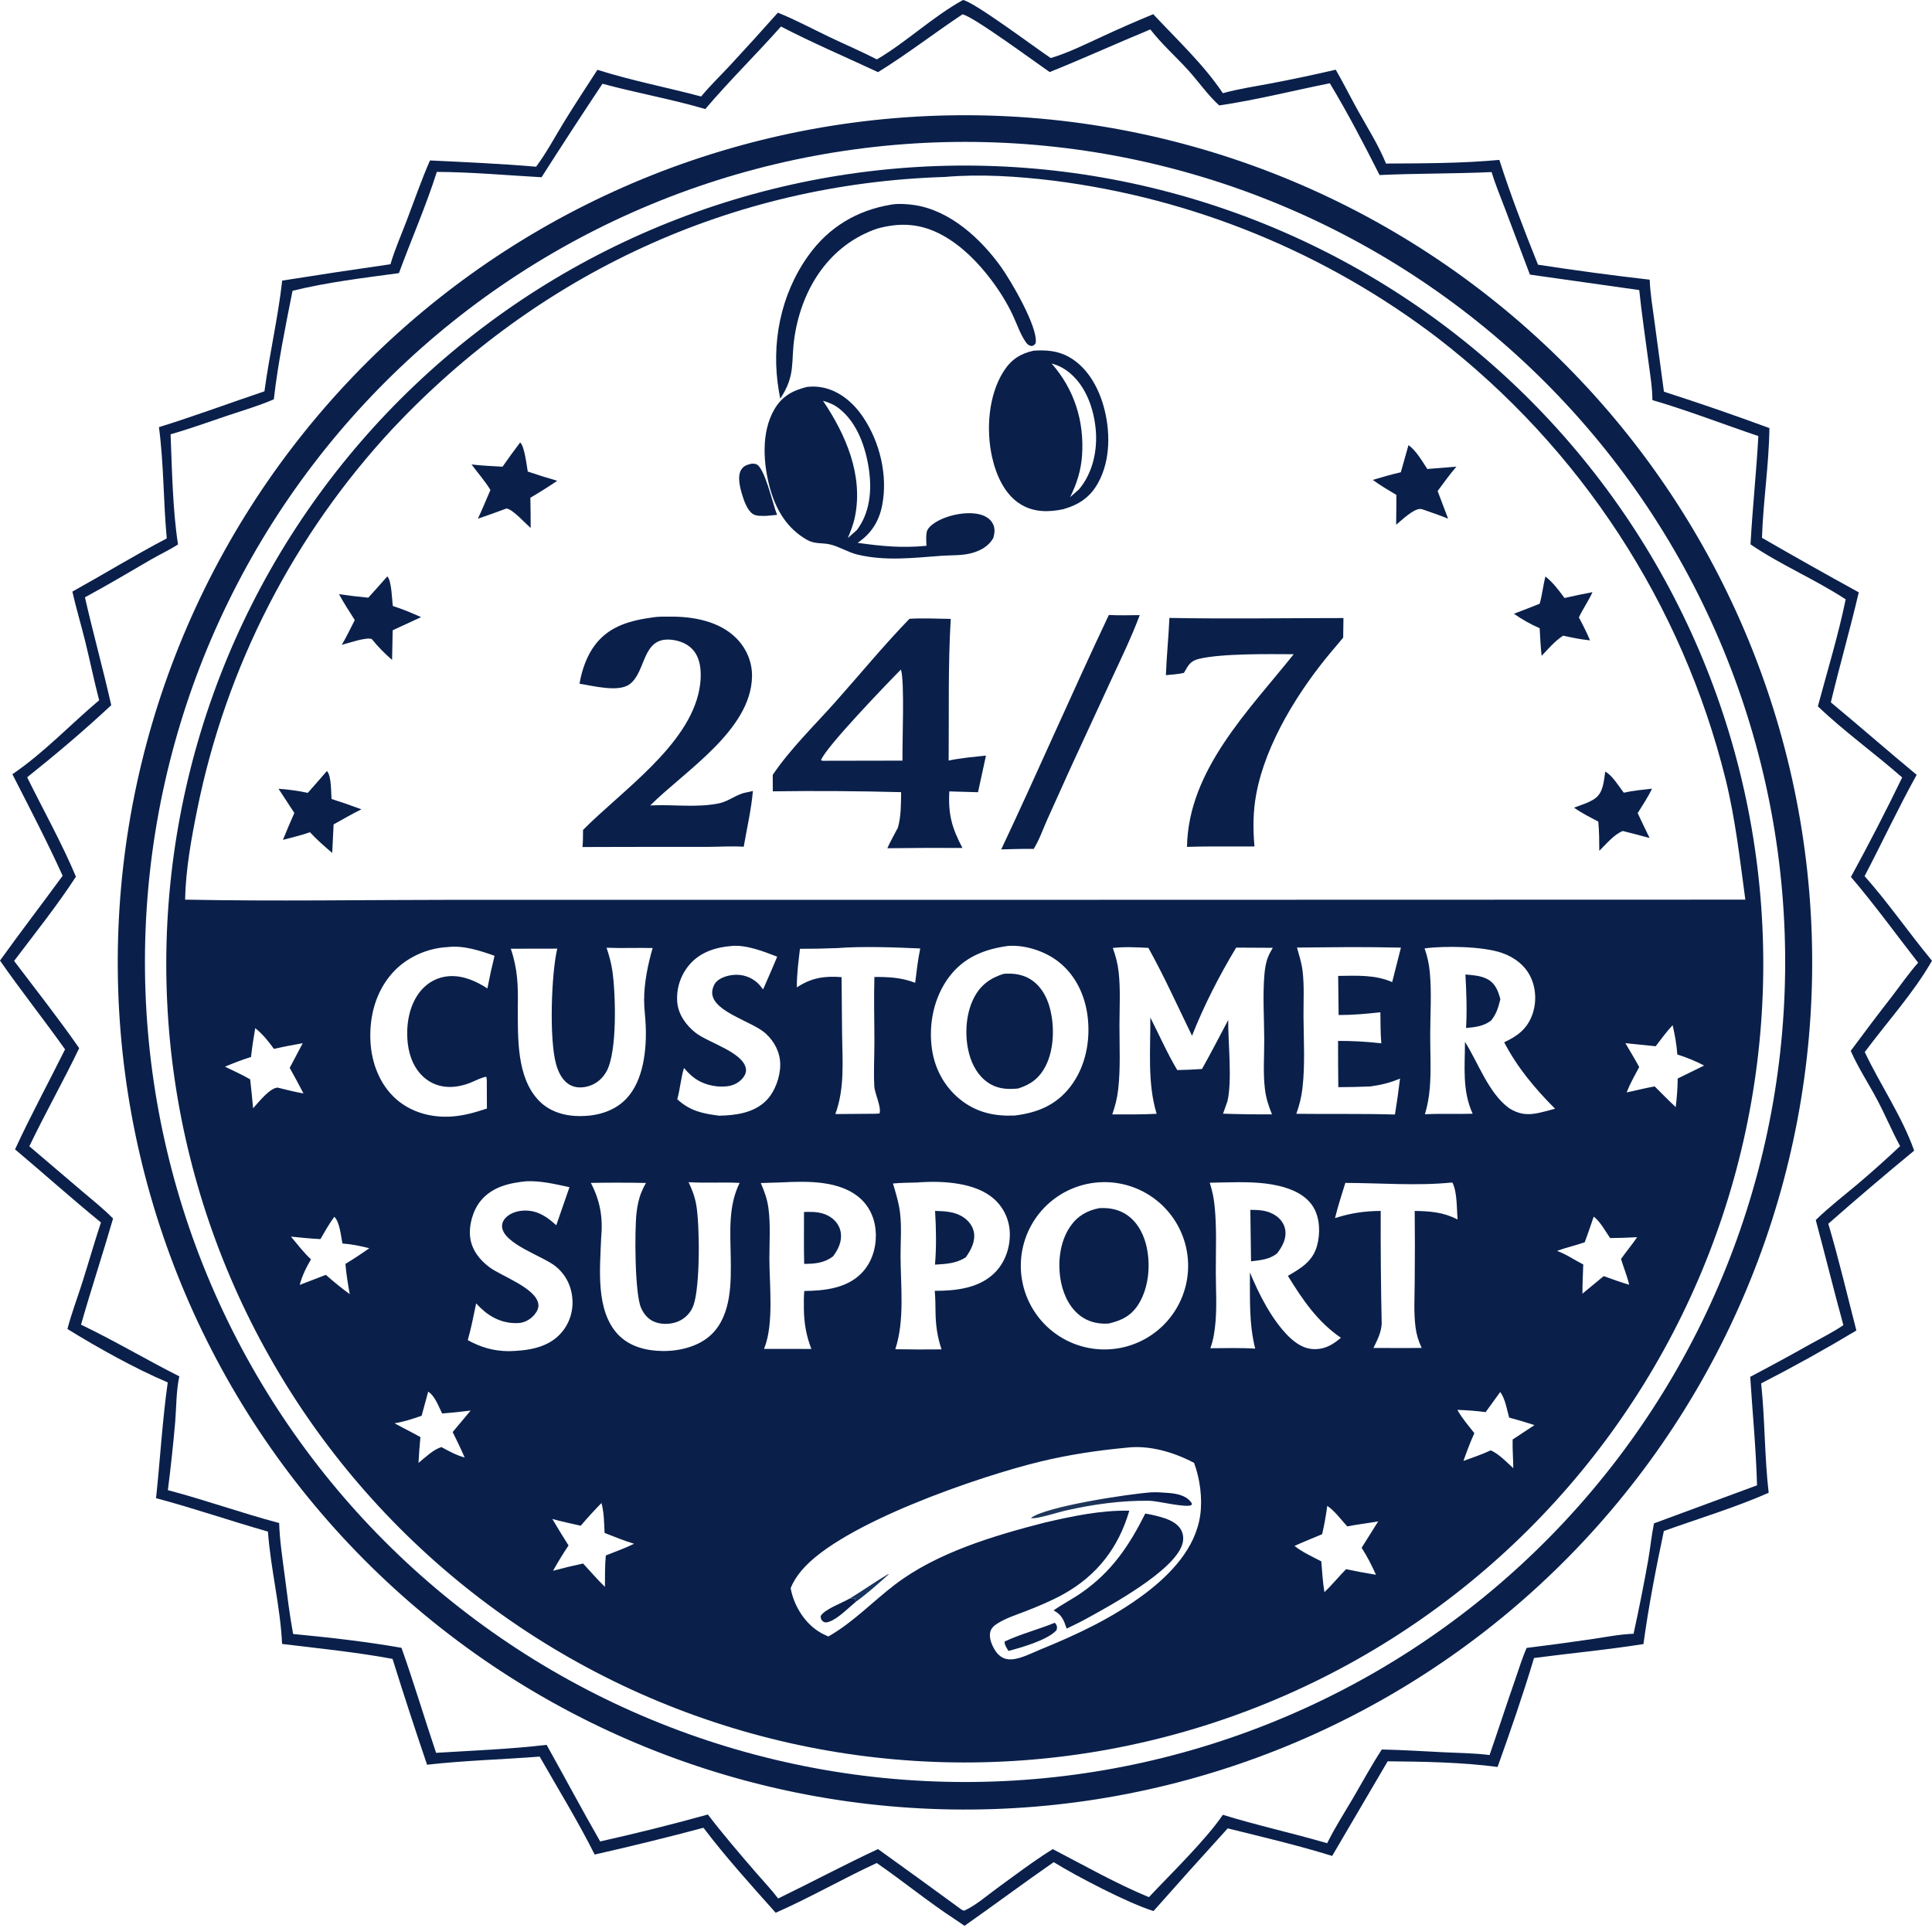 <svg width="911" height="909" viewBox="0 0 911 909" fill="none" xmlns="http://www.w3.org/2000/svg">
<path d="M454.076 0C459.361 0.902 488.417 22.698 495.462 27.375C503.728 24.898 511.65 20.947 519.474 17.347C527.499 13.616 535.603 10.064 543.786 6.691C554.906 18.611 567.515 30.34 576.615 43.942C584.181 41.854 592.072 40.719 599.781 39.235C609.844 37.314 619.865 35.191 629.843 32.867C633.528 39.218 636.813 45.886 640.397 52.312C644.891 60.374 650.089 68.573 653.55 77.127C671.202 77.015 689.42 77.057 706.989 75.399C712.291 91.967 718.733 108.673 725.218 124.824C742.73 127.509 760.286 129.864 777.886 131.888C778.124 138.455 779.29 145.102 780.139 151.618L784.597 184.711C801.297 190.08 817.876 195.801 834.332 201.873C834.127 219.115 831.381 236.374 830.825 253.622C845.95 262.349 861.164 270.916 876.467 279.325C872.437 296.595 867.447 313.865 863.299 331.204C876.9 342.47 890.165 354.128 903.768 365.381C895.113 380.994 887.499 397.316 879.212 413.148C890.445 425.793 900.181 440.008 911 453.047C902.309 468.265 889.752 482.033 879.293 496.11C886.643 511.677 896.847 526.325 902.59 542.607C888.91 553.877 875.416 565.367 862.109 577.075C867.036 593.714 871.008 610.622 875.342 627.422C860.649 636.23 845.682 644.543 830.439 652.36C832.26 669.468 832.003 686.836 833.984 703.938C818.906 710.647 800.387 716.287 784.557 721.972C780.866 739.499 777.34 757.529 774.939 775.28C757.82 778.001 740.527 779.589 723.343 781.863C718.182 799.104 712.216 816.286 706.162 833.237C689.317 831.005 671.315 830.721 654.324 830.568L628.165 875.196C611.927 870.155 595.402 866.277 578.904 862.198C567.154 875.113 555.495 888.109 543.927 901.186C531.914 897.464 507.551 884.752 496.857 878.124C482.713 887.931 468.909 898.258 454.809 908.144L450.612 905.292C437.796 896.949 425.996 887.2 413.414 878.533C397.357 885.955 381.967 894.862 365.768 901.99C354.179 889.001 342.216 875.786 331.708 861.916C314.688 866.453 297.588 870.66 280.408 874.539C272.491 858.756 263.217 843.686 254.471 828.355C236.818 829.72 218.971 830.189 201.382 832.179C195.738 815.614 190.31 798.978 185.097 782.273C167.906 779.084 150.363 777.343 133.009 775.228C132.237 757.889 127.607 739.856 126.349 722.251C108.686 717.215 91.348 711.215 73.581 706.49C75.516 688.312 76.538 669.997 79.098 651.894C63.943 645.494 45.72 635.355 31.785 626.693C33.753 619.304 36.497 612.028 38.816 604.735C41.807 595.329 44.498 585.836 47.602 576.467C33.863 565.289 20.648 553.409 7.093 542C14.455 526.036 22.852 510.583 30.674 494.845C20.662 480.734 9.886 467.197 0 452.979C9.633 439.516 19.78 426.357 29.542 412.973C22.189 396.779 13.929 380.939 5.842 365.099C20.563 355.11 33.162 341.68 46.756 330.221C44.368 321.088 42.475 311.784 40.221 302.612C38.279 294.709 35.916 286.921 34.123 278.981C49.006 270.713 63.565 261.808 78.634 253.889C77.008 236.478 77.256 218.773 74.948 201.424C91.632 196.258 108.134 190.111 124.696 184.527C127.038 167.086 131.114 149.8 133.064 132.323C150.063 129.618 167.081 127.046 184.12 124.609C186.178 117.58 189.262 110.614 191.871 103.751C195.426 94.4 198.737 84.825 202.748 75.663C219.426 76.46 236.157 77.186 252.795 78.613C257.692 71.995 261.639 64.609 265.92 57.587C270.996 49.261 276.446 41.132 281.704 32.916C297.823 38.033 314.307 41.162 330.618 45.504C334.795 40.412 339.726 35.687 344.219 30.856C351.828 22.637 359.354 14.344 366.799 5.976C374.988 9.261 382.924 13.527 390.885 17.34C398.397 20.939 406.087 24.203 413.493 28.01C427.674 19.642 439.623 8.031 454.076 0ZM414.016 34.027C398.784 26.886 383.182 20.252 368.256 12.509C356.591 25.649 343.914 38.064 332.568 51.429C316.55 46.708 300.151 43.854 284.087 39.494C274.366 54.098 264.789 68.796 255.357 83.587C238.996 82.661 222.344 81.141 205.97 81.06C201.077 96.671 193.831 113.178 188.11 128.798C171.557 131.05 154.153 133.097 137.937 137.136C134.623 153.816 131.025 171.427 129.12 188.306C122.048 191.372 114.504 193.562 107.195 196.017C98.316 198.999 89.451 202.242 80.44 204.797C81.089 221.036 81.43 240.835 83.947 256.729C79.808 259.417 75.25 261.496 70.982 263.985C60.704 269.981 50.529 276.01 40.056 281.67C43.929 298.687 48.62 315.53 52.455 332.548C39.797 344.353 26.338 355.748 12.806 366.542C20.474 382.09 29.092 397.44 35.809 413.417C26.806 427.242 16.563 439.99 6.65 453.139C16.952 466.755 27.596 480.252 37.341 494.274C29.873 509.869 21.299 524.94 13.841 540.546L38.4 561.477C43.416 565.745 48.703 569.911 53.312 574.617C48.471 591.36 42.987 607.908 38.208 624.666C53.971 632.234 68.968 641.164 84.555 649.042C83.069 655.839 83.176 663.478 82.624 670.436C81.68 681.213 80.526 691.968 79.162 702.7C96.798 707.337 113.992 713.542 131.628 718.201C131.895 726.468 133.166 734.69 134.233 742.884C135.431 752.097 136.528 761.397 138.214 770.535C155.113 772.148 172.581 774.113 189.311 777.046C195.129 793.447 200.083 810.091 205.627 826.574C222.927 825.493 240.543 824.857 257.747 822.81C266.221 837.964 274.358 853.302 283.007 868.358C300.04 864.557 316.966 860.325 333.783 855.661C340.955 865.071 348.636 873.964 356.357 882.922C359.865 886.991 363.675 890.989 366.927 895.26C382.656 887.622 398.176 879.351 414.007 871.96C427.22 881.437 440.385 890.981 453.502 900.59L454.593 901.028C459.851 898.721 465.044 894.161 469.71 890.754C478.495 884.339 487.182 877.749 496.411 871.976C511.273 879.696 526.275 888.236 541.748 894.635C552.011 883.719 568.657 867.571 576.614 855.795C592.893 860.832 609.483 864.428 625.804 869.195C629.432 861.815 634.002 854.745 638.163 847.636C642.563 840.118 646.8 832.28 651.576 824.996C661.395 825.202 671.23 825.842 681.04 826.319C688.081 826.661 695.393 826.716 702.383 827.622C706.485 815.812 710.299 803.908 714.437 792.108C716.18 787.137 717.728 781.913 719.864 777.103C729.937 775.867 739.994 774.511 750.035 773.037C756.702 772.066 763.549 770.669 770.282 770.426C772.791 758.957 775.079 747.444 777.147 735.887C778.162 730.086 778.726 724.125 779.909 718.373L828.495 700.424C828.038 683.385 826.374 666.28 825.281 649.262C834.797 644.269 844.236 639.135 853.598 633.859C858.811 630.957 864.287 628.246 869.215 624.893C864.691 608.423 860.618 591.817 856.186 575.317C862.328 569.315 869.233 563.999 875.806 558.481C882.684 552.656 889.402 546.651 895.959 540.467C892.093 533.355 888.991 525.841 885.19 518.679C881.128 511.021 876.162 503.461 872.675 495.553C879.067 486.876 885.573 478.284 892.193 469.779C896.225 464.507 900.084 458.939 904.463 453.96C893.926 440.45 883.909 426.575 872.776 413.533C881.208 398.095 889.261 382.462 896.935 366.634C884.18 355.389 869.259 344.68 857.186 333.075C861.664 316.388 866.807 299.551 870.307 282.64C855.846 273.162 839.663 266.413 825.427 256.712C826.34 239.659 828.2 222.661 829.118 205.63C812.501 200.037 795.994 193.587 779.164 188.671C779.122 182.604 778.082 176.535 777.294 170.53C775.818 159.298 774.119 148.048 772.953 136.784L721.399 129.494L709.723 98.573C707.559 92.828 705.104 87.022 703.345 81.149C685.744 81.961 668.085 81.72 650.507 82.549C643.153 67.966 635.477 53.258 627.056 39.269C609.772 42.725 592.318 47.173 574.895 49.717C569.563 44.916 565.149 38.481 560.302 33.134C554.502 26.735 547.679 20.691 542.423 13.881C526.547 20.434 510.915 27.578 494.974 33.974C488.407 29.516 458.88 7.673 453.828 6.766C440.472 15.657 427.649 25.612 414.016 34.027Z" fill="#0A204B"/>
<path d="M441.475 54.566C448.01 54.344 454.547 54.283 461.086 54.382C467.624 54.482 474.156 54.741 480.681 55.161C487.206 55.581 493.717 56.162 500.215 56.901C506.711 57.641 513.186 58.54 519.639 59.598C526.092 60.656 532.515 61.871 538.908 63.244C545.301 64.617 551.656 66.147 557.974 67.832C564.292 69.517 570.565 71.356 576.793 73.35C583.021 75.343 589.196 77.487 595.318 79.784C601.44 82.081 607.503 84.526 613.505 87.121C619.508 89.715 625.443 92.455 631.311 95.34C637.178 98.226 642.972 101.254 648.69 104.423C654.409 107.594 660.047 110.902 665.604 114.349C671.161 117.796 676.629 121.377 682.01 125.093C687.391 128.808 692.677 132.654 697.87 136.628C703.061 140.604 708.153 144.704 713.143 148.929C718.134 153.154 723.018 157.499 727.796 161.964C732.573 166.429 737.237 171.008 741.79 175.702C746.342 180.396 750.776 185.199 755.093 190.11C759.41 195.022 763.603 200.037 767.674 205.154C771.744 210.272 775.686 215.486 779.5 220.798C783.314 226.109 786.996 231.51 790.545 237.002C794.094 242.495 797.507 248.07 800.782 253.729C804.057 259.389 807.192 265.125 810.185 270.939C813.178 276.752 816.027 282.636 818.732 288.59C821.437 294.543 823.994 300.559 826.403 306.637C828.812 312.716 831.071 318.851 833.179 325.041C835.287 331.23 837.242 337.468 839.044 343.754C840.846 350.04 842.492 356.366 843.983 362.733C845.474 369.1 846.808 375.499 847.985 381.931C849.162 388.363 850.18 394.82 851.039 401.303C851.899 407.785 852.6 414.284 853.141 420.8C853.681 427.317 854.061 433.843 854.282 440.378C854.502 446.913 854.561 453.45 854.46 459.988C854.359 466.526 854.098 473.058 853.677 479.583C853.256 486.109 852.674 492.62 851.933 499.116C851.192 505.613 850.292 512.088 849.233 518.54C848.173 524.993 846.956 531.415 845.582 537.808C844.207 544.201 842.676 550.556 840.99 556.874C839.303 563.192 837.463 569.464 835.468 575.692C833.473 581.919 831.327 588.093 829.029 594.216C826.732 600.337 824.285 606.399 821.689 612.401C819.094 618.402 816.353 624.337 813.466 630.204C810.579 636.071 807.55 641.864 804.378 647.582C801.207 653.301 797.897 658.938 794.449 664.494C791.001 670.05 787.419 675.518 783.702 680.898C779.986 686.278 776.139 691.564 772.162 696.755C768.186 701.946 764.085 707.036 759.86 712.026C755.633 717.015 751.287 721.898 746.821 726.675C742.355 731.451 737.775 736.115 733.08 740.666C728.385 745.217 723.581 749.651 718.669 753.966C713.756 758.281 708.74 762.474 703.621 766.543C698.503 770.612 693.288 774.553 687.976 778.366C682.664 782.18 677.261 785.86 671.768 789.408C666.276 792.956 660.699 796.366 655.039 799.641C649.379 802.915 643.642 806.048 637.828 809.04C632.014 812.033 626.13 814.88 620.175 817.584C614.222 820.287 608.205 822.843 602.126 825.251C596.046 827.659 589.912 829.916 583.721 832.022C577.531 834.129 571.293 836.083 565.007 837.883C558.72 839.683 552.393 841.328 546.026 842.818C539.66 844.308 533.26 845.64 526.828 846.816C520.395 847.991 513.938 849.008 507.456 849.867C500.973 850.725 494.474 851.424 487.957 851.963C481.44 852.502 474.914 852.881 468.379 853.1C461.845 853.318 455.31 853.377 448.774 853.275C442.238 853.173 435.709 852.91 429.185 852.488C422.661 852.065 416.152 851.483 409.658 850.741C403.162 849.998 396.69 849.097 390.239 848.037C383.789 846.978 377.368 845.76 370.977 844.385C364.586 843.009 358.233 841.478 351.918 839.791C345.602 838.104 339.331 836.264 333.105 834.269C326.88 832.274 320.707 830.128 314.588 827.83C308.468 825.532 302.408 823.086 296.408 820.49C290.408 817.895 284.476 815.154 278.611 812.267C272.745 809.381 266.954 806.352 261.238 803.181C255.521 800.01 249.886 796.701 244.332 793.253C238.777 789.806 233.311 786.224 227.933 782.509C222.555 778.793 217.271 774.947 212.081 770.972C206.891 766.997 201.802 762.896 196.814 758.671C191.826 754.446 186.944 750.102 182.17 745.637C177.395 741.172 172.732 736.593 168.182 731.9C163.631 727.206 159.199 722.404 154.885 717.493C150.57 712.581 146.379 707.567 142.31 702.451C138.242 697.333 134.302 692.12 130.49 686.809C126.677 681.499 122.997 676.098 119.45 670.607C115.903 665.117 112.493 659.542 109.218 653.884C105.945 648.225 102.812 642.49 99.821 636.678C96.828 630.866 93.98 624.983 91.277 619.031C88.574 613.079 86.019 607.065 83.61 600.987C81.202 594.91 78.945 588.777 76.838 582.589C74.731 576.4 72.777 570.164 70.976 563.88C69.176 557.596 67.53 551.271 66.04 544.906C64.55 538.541 63.216 532.143 62.04 525.713C60.864 519.282 59.846 512.827 58.986 506.346C58.127 499.866 57.428 493.369 56.887 486.854C56.347 480.34 55.967 473.816 55.746 467.282C55.526 460.749 55.466 454.214 55.567 447.678C55.668 441.141 55.928 434.611 56.349 428.087C56.771 421.564 57.352 415.055 58.093 408.559C58.834 402.065 59.734 395.592 60.792 389.141C61.851 382.69 63.067 376.269 64.44 369.878C65.814 363.487 67.344 357.133 69.029 350.817C70.715 344.501 72.555 338.23 74.548 332.004C76.542 325.779 78.687 319.606 80.983 313.485C83.28 307.365 85.725 301.304 88.319 295.304C90.913 289.303 93.653 283.37 96.538 277.504C99.423 271.639 102.451 265.847 105.62 260.129C108.79 254.412 112.098 248.776 115.544 243.221C118.99 237.666 122.571 232.199 126.285 226.821C130 221.441 133.844 216.156 137.819 210.966C141.793 205.776 145.892 200.686 150.116 195.696C154.34 190.707 158.684 185.825 163.147 181.049C167.611 176.273 172.189 171.609 176.882 167.058C181.575 162.507 186.376 158.073 191.286 153.758C196.196 149.442 201.209 145.25 206.325 141.18C211.441 137.111 216.654 133.17 221.964 129.356C227.273 125.543 232.673 121.862 238.163 118.314C243.654 114.765 249.228 111.353 254.885 108.078C260.543 104.803 266.278 101.669 272.089 98.676C277.901 95.683 283.782 92.834 289.734 90.13C295.685 87.425 301.699 84.868 307.776 82.459C313.853 80.05 319.986 77.791 326.173 75.682C332.361 73.574 338.597 71.619 344.881 69.817C351.165 68.015 357.489 66.368 363.854 64.876C370.218 63.384 376.615 62.05 383.045 60.872C389.476 59.694 395.931 58.675 402.411 57.815C408.891 56.954 415.389 56.252 421.904 55.711C428.418 55.169 434.942 54.787 441.475 54.566ZM468.861 840.087C475.188 839.86 481.506 839.479 487.814 838.943C494.123 838.407 500.415 837.716 506.689 836.871C512.963 836.026 519.213 835.027 525.439 833.874C531.664 832.722 537.858 831.418 544.019 829.961C550.181 828.505 556.303 826.898 562.385 825.14C568.467 823.384 574.503 821.478 580.492 819.425C586.481 817.371 592.415 815.171 598.296 812.826C604.177 810.481 609.997 807.993 615.756 805.362C621.514 802.731 627.205 799.961 632.827 797.051C638.45 794.14 643.998 791.093 649.471 787.91C654.944 784.727 660.335 781.412 665.645 777.965C670.955 774.517 676.178 770.94 681.312 767.236C686.446 763.532 691.487 759.704 696.433 755.753C701.38 751.801 706.226 747.73 710.973 743.54C715.719 739.35 720.36 735.046 724.896 730.628C729.431 726.211 733.855 721.685 738.167 717.05C742.48 712.415 746.677 707.677 750.757 702.835C754.837 697.994 758.796 693.056 762.633 688.021C766.471 682.985 770.182 677.858 773.768 672.64C777.354 667.422 780.81 662.12 784.134 656.732C787.46 651.344 790.651 645.878 793.708 640.334C796.765 634.789 799.683 629.173 802.465 623.486C805.246 617.798 807.886 612.045 810.384 606.228C812.882 600.41 815.237 594.535 817.446 588.603C819.656 582.67 821.719 576.686 823.635 570.652C825.551 564.617 827.318 558.54 828.935 552.418C830.553 546.298 832.019 540.141 833.334 533.947C834.649 527.754 835.812 521.533 836.822 515.283C837.831 509.033 838.687 502.761 839.388 496.469C840.089 490.177 840.636 483.871 841.028 477.552C841.419 471.233 841.656 464.908 841.737 458.577C841.818 452.247 841.744 445.918 841.515 439.591C841.285 433.264 840.9 426.946 840.36 420.638C839.82 414.33 839.126 408.039 838.276 401.765C837.428 395.491 836.425 389.242 835.269 383.017C834.113 376.793 832.805 370.6 831.345 364.439C829.885 358.279 828.275 352.158 826.514 346.076C824.753 339.995 822.844 333.961 820.787 327.973C818.73 321.985 816.527 316.051 814.179 310.172C811.83 304.292 809.339 298.474 806.705 292.717C804.07 286.96 801.296 281.271 798.383 275.651C795.469 270.029 792.419 264.483 789.233 259.012C786.047 253.541 782.728 248.152 779.277 242.843C775.826 237.536 772.248 232.316 768.541 227.183C764.833 222.051 761.002 217.012 757.048 212.068C753.093 207.124 749.02 202.28 744.827 197.536C740.634 192.792 736.328 188.154 731.908 183.621C727.487 179.088 722.958 174.667 718.32 170.357C713.683 166.047 708.943 161.853 704.1 157.776C699.256 153.699 694.315 149.743 689.277 145.908C684.24 142.073 679.11 138.365 673.89 134.782C668.67 131.199 663.366 127.747 657.976 124.425C652.587 121.103 647.119 117.915 641.573 114.861C636.026 111.808 630.409 108.892 624.72 106.115C619.03 103.337 613.276 100.7 607.457 98.205C601.639 95.71 595.762 93.359 589.828 91.153C583.894 88.946 577.909 86.887 571.873 84.975C565.838 83.062 559.759 81.299 553.637 79.685C547.515 78.071 541.358 76.609 535.164 75.297C528.97 73.985 522.747 72.826 516.497 71.82C510.246 70.815 503.975 69.963 497.682 69.265C491.389 68.567 485.083 68.024 478.765 67.636C472.445 67.248 466.12 67.015 459.789 66.938C453.459 66.86 447.13 66.938 440.803 67.171C434.481 67.405 428.168 67.793 421.864 68.336C415.561 68.879 409.275 69.576 403.006 70.427C396.738 71.279 390.494 72.284 384.274 73.441C378.055 74.6 371.867 75.909 365.711 77.371C359.556 78.833 353.441 80.445 347.365 82.207C341.288 83.969 335.259 85.878 329.276 87.936C323.293 89.994 317.365 92.197 311.491 94.545C305.616 96.894 299.803 99.385 294.051 102.019C288.299 104.653 282.615 107.426 276.999 110.339C271.383 113.252 265.842 116.302 260.375 119.487C254.909 122.672 249.524 125.989 244.22 129.438C238.917 132.888 233.701 136.465 228.573 140.17C223.445 143.874 218.411 147.703 213.471 151.656C208.531 155.608 203.691 159.679 198.951 163.868C194.211 168.058 189.576 172.362 185.047 176.779C180.518 181.196 176.1 185.722 171.793 190.357C167.486 194.99 163.295 199.727 159.221 204.568C155.146 209.407 151.193 214.344 147.361 219.378C143.528 224.411 139.822 229.536 136.242 234.752C132.661 239.968 129.21 245.268 125.889 250.653C122.569 256.039 119.383 261.502 116.33 267.043C113.278 272.584 110.363 278.198 107.587 283.882C104.81 289.566 102.174 295.316 99.679 301.13C97.184 306.943 94.834 312.815 92.628 318.744C90.421 324.673 88.362 330.653 86.448 336.684C84.535 342.714 82.771 348.788 81.156 354.904C79.541 361.021 78.077 367.174 76.764 373.362C75.451 379.551 74.29 385.769 73.282 392.014C72.275 398.26 71.421 404.527 70.72 410.815C70.02 417.102 69.474 423.403 69.083 429.717C68.692 436.032 68.456 442.352 68.375 448.678C68.295 455.004 68.369 461.328 68.598 467.65C68.828 473.973 69.212 480.286 69.752 486.589C70.291 492.892 70.985 499.179 71.833 505.449C72.681 511.718 73.682 517.963 74.836 524.183C75.99 530.403 77.297 536.591 78.755 542.748C80.213 548.904 81.821 555.021 83.579 561.098C85.337 567.175 87.244 573.206 89.299 579.189C91.352 585.173 93.552 591.103 95.897 596.979C98.242 602.854 100.73 608.669 103.361 614.422C105.992 620.176 108.762 625.861 111.672 631.479C114.581 637.097 117.627 642.64 120.809 648.108C123.991 653.576 127.305 658.963 130.751 664.269C134.197 669.574 137.771 674.792 141.473 679.922C145.176 685.053 149.001 690.089 152.951 695.031C156.9 699.974 160.968 704.816 165.156 709.559C169.343 714.301 173.644 718.938 178.058 723.47C182.473 728.001 186.996 732.422 191.627 736.731C196.259 741.041 200.994 745.235 205.831 749.312C210.669 753.389 215.603 757.346 220.635 761.18C225.666 765.015 230.789 768.725 236.003 772.308C241.216 775.892 246.514 779.346 251.897 782.669C257.281 785.993 262.742 789.183 268.282 792.238C273.822 795.294 279.433 798.212 285.115 800.992C290.798 803.772 296.546 806.411 302.358 808.909C308.171 811.407 314.041 813.761 319.969 815.971C325.897 818.181 331.876 820.244 337.905 822.161C343.934 824.078 350.007 825.845 356.123 827.463C362.239 829.082 368.391 830.549 374.578 831.866C380.767 833.183 386.983 834.347 393.228 835.358C399.473 836.37 405.739 837.228 412.027 837.932C418.314 838.636 424.615 839.185 430.929 839.58C437.243 839.975 443.563 840.214 449.889 840.299C456.215 840.384 462.539 840.313 468.861 840.087Z" fill="#0A204B"/>
<path d="M446.195 78.175C452.356 78.032 458.517 78.041 464.678 78.201C470.839 78.36 476.992 78.671 483.137 79.132C489.283 79.595 495.414 80.207 501.529 80.97C507.644 81.733 513.737 82.645 519.807 83.707C525.878 84.769 531.919 85.979 537.93 87.338C543.941 88.697 549.915 90.202 555.853 91.855C561.79 93.506 567.683 95.303 573.533 97.245C579.381 99.186 585.179 101.269 590.926 103.495C596.673 105.722 602.361 108.088 607.992 110.592C613.623 113.098 619.188 115.74 624.689 118.519C630.19 121.297 635.619 124.209 640.977 127.255C646.334 130.3 651.614 133.475 656.816 136.78C662.019 140.084 667.136 143.514 672.17 147.07C677.203 150.626 682.147 154.303 687 158.102C691.852 161.9 696.609 165.816 701.269 169.848C705.93 173.88 710.49 178.024 714.947 182.28C719.404 186.536 723.754 190.899 727.997 195.369C732.24 199.839 736.37 204.409 740.389 209.082C744.407 213.754 748.308 218.523 752.093 223.387C755.877 228.25 759.54 233.204 763.081 238.249C766.623 243.293 770.038 248.42 773.327 253.632C776.617 258.843 779.776 264.133 782.806 269.5C785.836 274.866 788.732 280.304 791.494 285.813C794.256 291.322 796.882 296.895 799.371 302.533C801.86 308.171 804.209 313.866 806.419 319.619C808.628 325.373 810.694 331.177 812.618 337.031C814.543 342.886 816.322 348.784 817.957 354.726C819.591 360.669 821.079 366.647 822.42 372.662C823.761 378.677 824.954 384.722 825.998 390.796C827.043 396.869 827.937 402.965 828.682 409.082C829.427 415.2 830.022 421.332 830.466 427.479C830.909 433.626 831.202 439.78 831.344 445.941C831.485 452.102 831.476 458.263 831.315 464.424C831.154 470.585 830.842 476.738 830.379 482.883C829.916 489.028 829.302 495.159 828.539 501.274C827.775 507.389 826.861 513.482 825.798 519.552C824.735 525.622 823.523 531.663 822.163 537.674C820.803 543.685 819.297 549.659 817.644 555.596C815.991 561.533 814.193 567.426 812.251 573.275C810.308 579.123 808.223 584.921 805.995 590.666C803.769 596.413 801.402 602.101 798.895 607.731C796.389 613.362 793.746 618.927 790.966 624.427C788.186 629.927 785.273 635.355 782.227 640.713C779.181 646.07 776.005 651.349 772.699 656.551C769.394 661.752 765.963 666.869 762.406 671.902C758.849 676.935 755.171 681.878 751.371 686.73C747.572 691.582 743.656 696.338 739.622 700.998C735.589 705.657 731.445 710.215 727.188 714.672C722.931 719.128 718.567 723.478 714.097 727.72C709.626 731.962 705.054 736.092 700.382 740.109C695.708 744.127 690.939 748.027 686.075 751.81C681.209 755.594 676.255 759.256 671.21 762.796C666.166 766.336 661.038 769.75 655.825 773.039C650.613 776.327 645.323 779.486 639.956 782.515C634.589 785.543 629.15 788.438 623.641 791.2C618.132 793.961 612.558 796.586 606.92 799.073C601.281 801.561 595.585 803.909 589.831 806.118C584.078 808.326 578.273 810.392 572.418 812.314C566.564 814.238 560.665 816.016 554.723 817.65C548.78 819.283 542.801 820.77 536.786 822.109C530.771 823.449 524.726 824.641 518.652 825.685C512.578 826.728 506.482 827.621 500.364 828.365C494.247 829.108 488.114 829.701 481.968 830.144C475.821 830.587 469.667 830.879 463.506 831.019C457.346 831.159 451.186 831.148 445.027 830.987C438.868 830.825 432.716 830.512 426.572 830.048C420.429 829.584 414.3 828.97 408.186 828.205C402.072 827.441 395.981 826.526 389.913 825.463C383.844 824.399 377.805 823.187 371.796 821.827C365.786 820.466 359.814 818.959 353.879 817.306C347.944 815.653 342.052 813.855 336.205 811.912C330.358 809.969 324.562 807.884 318.817 805.657C313.073 803.43 307.387 801.063 301.758 798.557C296.129 796.051 290.565 793.408 285.067 790.628C279.568 787.848 274.141 784.936 268.785 781.89C263.429 778.844 258.152 775.669 252.952 772.364C247.751 769.059 242.636 765.628 237.604 762.072C232.573 758.516 227.632 754.839 222.781 751.04C217.93 747.241 213.175 743.326 208.516 739.294C203.858 735.262 199.301 731.117 194.845 726.861C190.39 722.605 186.042 718.243 181.8 713.773C177.56 709.305 173.431 704.734 169.414 700.062C165.397 695.39 161.497 690.622 157.714 685.759C153.932 680.895 150.271 675.942 146.732 670.899C143.192 665.856 139.778 660.729 136.49 655.518C133.202 650.308 130.044 645.019 127.016 639.654C123.988 634.287 121.093 628.85 118.332 623.343C115.57 617.835 112.946 612.262 110.458 606.626C107.97 600.989 105.622 595.294 103.414 589.543C101.206 583.791 99.14 577.988 97.216 572.135C95.293 566.281 93.515 560.384 91.881 554.444C90.247 548.503 88.76 542.525 87.419 536.512C86.079 530.498 84.887 524.455 83.843 518.383C82.799 512.311 81.905 506.216 81.16 500.101C80.416 493.984 79.822 487.853 79.378 481.708C78.934 475.562 78.641 469.41 78.5 463.25C78.358 457.091 78.368 450.932 78.528 444.773C78.689 438.613 79.001 432.461 79.464 426.317C79.927 420.173 80.54 414.045 81.303 407.931C82.067 401.817 82.98 395.726 84.043 389.657C85.105 383.588 86.316 377.548 87.676 371.539C89.035 365.529 90.54 359.557 92.193 353.621C93.845 347.686 95.642 341.794 97.583 335.947C99.525 330.1 101.608 324.303 103.834 318.558C106.06 312.813 108.426 307.126 110.932 301.497C113.437 295.868 116.079 290.304 118.857 284.805C121.636 279.305 124.547 273.877 127.592 268.521C130.637 263.164 133.812 257.886 137.116 252.686C140.42 247.485 143.849 242.369 147.404 237.337C150.959 232.305 154.636 227.363 158.434 222.511C162.231 217.659 166.146 212.904 170.177 208.245C174.209 203.585 178.352 199.027 182.607 194.57C186.862 190.115 191.224 185.766 195.692 181.524C200.161 177.282 204.73 173.152 209.401 169.134C214.073 165.116 218.84 161.216 223.702 157.433C228.565 153.649 233.517 149.987 238.56 146.446C243.602 142.906 248.729 139.491 253.939 136.203C259.149 132.914 264.437 129.754 269.802 126.725C275.167 123.696 280.603 120.8 286.111 118.038C291.618 115.275 297.19 112.65 302.826 110.161C308.462 107.672 314.156 105.323 319.908 103.114C325.659 100.904 331.462 98.837 337.315 96.913C343.168 94.988 349.065 93.209 355.005 91.574C360.945 89.939 366.922 88.45 372.936 87.109C378.949 85.767 384.991 84.574 391.064 83.528C397.136 82.483 403.23 81.588 409.346 80.843C415.462 80.097 421.593 79.502 427.738 79.057C433.883 78.612 440.036 78.318 446.195 78.175ZM87.284 424.239C129.997 425.084 172.818 424.33 215.545 424.324L463.849 424.334L822.983 424.24C820.376 405.034 818.306 386.316 813.666 367.426C813.031 364.866 812.369 362.313 811.68 359.767C810.991 357.221 810.276 354.683 809.535 352.153C808.793 349.622 808.025 347.099 807.23 344.584C806.436 342.069 805.615 339.563 804.767 337.066C803.921 334.568 803.048 332.079 802.148 329.6C801.249 327.121 800.324 324.651 799.373 322.192C798.422 319.732 797.446 317.282 796.444 314.842C795.442 312.402 794.414 309.974 793.361 307.556C792.309 305.138 791.231 302.731 790.127 300.336C789.023 297.94 787.895 295.557 786.742 293.186C785.588 290.814 784.41 288.454 783.208 286.107C782.005 283.76 780.778 281.425 779.527 279.104C778.275 276.783 777 274.474 775.7 272.179C774.399 269.885 773.076 267.604 771.728 265.337C770.38 263.07 769.009 260.818 767.614 258.579C766.219 256.341 764.801 254.118 763.36 251.909C761.919 249.7 760.455 247.507 758.967 245.329C757.48 243.152 755.97 240.99 754.437 238.843C752.905 236.697 751.35 234.567 749.773 232.453C748.196 230.339 746.597 228.242 744.976 226.162C743.355 224.082 741.713 222.018 740.048 219.972C738.384 217.926 736.698 215.898 734.992 213.888C733.285 211.877 731.557 209.885 729.809 207.91C728.061 205.936 726.292 203.98 724.502 202.043C722.713 200.105 720.903 198.187 719.073 196.287C717.244 194.388 715.395 192.508 713.526 190.647C711.657 188.786 709.769 186.945 707.862 185.124C705.954 183.303 704.028 181.502 702.083 179.721C700.138 177.939 698.174 176.179 696.192 174.439C694.21 172.699 692.21 170.981 690.192 169.283C688.174 167.585 686.138 165.908 684.085 164.253C682.032 162.598 679.962 160.964 677.875 159.352C674.593 156.85 671.272 154.402 667.91 152.008C664.548 149.615 661.147 147.277 657.708 144.995C654.27 142.714 650.795 140.49 647.283 138.322C643.771 136.155 640.224 134.046 636.642 131.996C633.061 129.945 629.447 127.954 625.8 126.022C622.154 124.09 618.477 122.218 614.768 120.408C611.06 118.597 607.323 116.848 603.557 115.159C599.791 113.471 595.999 111.846 592.18 110.282C588.361 108.719 584.517 107.219 580.648 105.782C576.779 104.345 572.888 102.972 568.975 101.663C565.061 100.354 561.127 99.11 557.172 97.93C553.217 96.75 549.244 95.636 545.253 94.587C541.262 93.538 537.254 92.555 533.231 91.638C529.208 90.721 525.17 89.87 521.118 89.086C517.067 88.301 513.003 87.583 508.928 86.933C504.853 86.281 500.768 85.698 496.674 85.182C480.032 83.154 462.215 81.974 445.499 83.443C344.848 86.586 254.027 128.944 185.14 202.142C183.692 203.699 182.257 205.268 180.835 206.849C179.414 208.431 178.006 210.024 176.612 211.631C175.217 213.236 173.837 214.853 172.471 216.483C171.105 218.112 169.753 219.754 168.414 221.407C167.076 223.059 165.752 224.723 164.442 226.399C163.133 228.074 161.838 229.761 160.558 231.459C159.277 233.156 158.011 234.864 156.759 236.584C155.508 238.303 154.272 240.033 153.051 241.774C151.829 243.515 150.623 245.266 149.431 247.028C148.24 248.789 147.063 250.561 145.903 252.343C144.742 254.124 143.596 255.915 142.466 257.716C141.336 259.518 140.221 261.329 139.122 263.149C138.023 264.97 136.94 266.799 135.872 268.638C134.805 270.478 133.752 272.326 132.716 274.183C131.68 276.04 130.661 277.906 129.657 279.781C128.653 281.656 127.666 283.539 126.694 285.43C125.723 287.322 124.767 289.222 123.829 291.13C122.89 293.038 121.968 294.954 121.062 296.878C120.156 298.802 119.266 300.733 118.394 302.672C117.521 304.612 116.666 306.558 115.826 308.512C114.987 310.466 114.164 312.427 113.359 314.395C112.554 316.363 111.765 318.338 110.993 320.319C110.221 322.301 109.467 324.29 108.73 326.284C107.992 328.279 107.272 330.28 106.569 332.286C105.866 334.293 105.18 336.306 104.512 338.325C103.843 340.343 103.192 342.368 102.558 344.397C101.925 346.427 101.309 348.462 100.71 350.503C100.111 352.543 99.529 354.589 98.966 356.639C98.403 358.69 97.857 360.745 97.329 362.805C96.8 364.865 96.289 366.929 95.797 368.998C95.304 371.067 94.829 373.139 94.372 375.216C93.915 377.293 93.476 379.373 93.054 381.458C90.219 395.439 87.571 409.937 87.284 424.239ZM372.82 748.931C374.236 756.708 378.881 764.598 385.56 769.06C387.131 770.11 388.85 770.971 390.594 771.689L391.235 771.325C402.26 764.981 411.724 755.107 421.826 747.37C441.708 732.139 468.534 724.206 492.482 718.028C505.748 714.972 518.799 712.153 532.507 712.374C527.495 729.707 517.327 742.92 501.465 751.735C495.673 754.954 489.591 757.456 483.431 759.863C479.119 761.548 474.324 763.041 470.405 765.527C468.862 766.505 467.48 767.617 466.974 769.447C466.185 772.302 467.709 775.849 469.197 778.226C470.496 780.303 472.388 781.931 474.849 782.378C479.535 783.228 485.865 779.776 490.195 778.009C507.77 770.842 524.478 763.081 539.746 751.619C551.88 742.509 563.798 730.08 565.953 714.417C567.044 706.486 565.824 697.33 563.055 689.847C553.467 684.775 541.797 681.297 530.819 682.716C517.219 683.996 503.984 685.998 490.692 689.194C462.516 695.967 396.467 718.371 377.877 740.701C375.756 743.249 374.051 745.836 372.82 748.931ZM478.545 526.041C489.166 524.706 497.844 521.235 504.592 512.58C511.906 503.199 514.316 490.669 512.809 479.033C511.512 469.028 507.009 459.591 498.908 453.361C492.571 448.487 483.368 445.498 475.348 446.065C464.235 447.563 454.592 451.386 447.635 460.553C440.324 470.188 437.732 482.985 439.463 494.852C440.894 504.674 445.99 513.567 454.034 519.449C461.401 524.836 469.564 526.47 478.545 526.041ZM524.464 525.515C531.452 525.563 538.413 525.581 545.394 525.228C540.955 510.648 542.554 494.858 542.416 479.813C546.58 488.018 550.407 496.712 555.112 504.61C559.003 504.532 562.89 504.363 566.773 504.101C571.064 496.484 575.047 488.727 579.14 481.004C579.071 491.766 581.072 509.527 578.783 519.312L576.705 525.167C584.396 525.429 592.089 525.535 599.784 525.483C598.196 521.579 596.999 517.969 596.475 513.761C595.501 505.94 596.177 497.775 596.133 489.888C596.075 479.764 595.365 469.471 596.227 459.375C596.466 456.578 596.936 453.672 598.016 451.073C598.612 449.637 599.377 448.289 600.173 446.957L582.893 446.862C575.047 459.854 567.625 474.294 562.084 488.43C555.319 474.548 549.006 460.5 541.506 446.99C535.938 446.702 530.285 446.419 524.728 447.016C526.067 450.82 527.03 454.326 527.478 458.334C528.397 466.539 527.867 475.277 527.861 483.545C527.854 493.612 528.403 503.98 527.229 513.995C526.751 518.069 525.821 521.643 524.464 525.515ZM671.888 525.445C679.396 525.067 686.902 525.442 694.407 525.198C689.407 514.202 690.754 503.031 690.782 491.303C697.047 501.165 701.869 515.417 711.494 522.509C716.168 525.504 720.185 525.97 725.584 524.808C728.162 524.23 730.718 523.569 733.253 522.826C723.821 513.374 715.456 503.415 709.273 491.505C715.315 488.697 719.893 485.387 722.375 478.895C724.54 473.236 724.416 466.589 721.894 461.066C719.235 455.24 714.108 451.406 708.166 449.343C699.205 446.232 681.177 445.955 671.73 447.233C673.063 450.954 673.83 454.53 674.199 458.468C675.106 468.127 674.418 477.991 674.39 487.686C674.365 496.154 674.887 504.744 674.18 513.183C673.829 517.384 673.111 521.411 671.888 525.445ZM570.43 557.729C571.676 561.502 572.362 565.078 572.755 569.03C573.768 579.217 573.269 589.647 573.293 599.878C573.313 607.615 573.814 615.609 573.158 623.311C572.798 627.536 572.198 631.783 570.716 635.777C577.748 635.745 584.85 635.521 591.868 635.964C588.872 624.079 589.448 612.176 589.373 600.042C593.655 610.399 599.668 622.268 607.62 630.213C611.241 633.654 615.007 636.27 620.242 636.208C624.625 636.157 628.048 634.317 631.354 631.609L631.933 631.141L632.276 630.854C621.184 623.258 614.229 612.909 607.277 601.653C613.454 598.064 618.991 594.83 621.024 587.46C622.594 581.773 622.427 574.593 619.41 569.435C615.975 563.565 609.31 560.692 602.957 559.197C594.525 557.213 585.702 557.427 577.095 557.583L570.43 557.729ZM421.056 558.089C422.462 562.78 423.886 567.37 424.438 572.256C425.186 578.868 424.619 585.749 424.642 592.399C424.693 606.654 426.655 622.527 422.163 636.247C429.429 636.381 436.696 636.404 443.962 636.318C441.982 630.342 441.214 625.026 441.132 618.748C441.108 615.387 441.048 612.066 440.764 608.715C450.686 608.707 461.708 607.55 469.096 600.139C473.886 595.335 476.286 588.453 476.166 581.721C476.161 581.337 476.145 580.954 476.12 580.57C476.095 580.187 476.059 579.805 476.014 579.424C475.97 579.042 475.916 578.661 475.851 578.283C475.787 577.904 475.712 577.527 475.628 577.152C475.544 576.778 475.451 576.405 475.348 576.036C475.244 575.666 475.131 575.298 475.009 574.934C474.887 574.57 474.756 574.209 474.615 573.852C474.475 573.494 474.325 573.141 474.166 572.792C474.007 572.442 473.839 572.096 473.662 571.755C473.485 571.414 473.3 571.078 473.107 570.746C472.913 570.415 472.71 570.089 472.499 569.768C472.288 569.447 472.069 569.131 471.842 568.821C471.615 568.512 471.38 568.208 471.137 567.911C470.894 567.613 470.644 567.322 470.386 567.037C470.128 566.752 469.863 566.474 469.591 566.204C469.318 565.933 469.039 565.669 468.754 565.412C460.065 557.633 444.81 556.823 433.768 557.513C433.391 557.536 433.017 557.578 432.641 557.617C428.792 557.74 424.889 557.734 421.056 558.089ZM358.732 557.878C360.447 561.814 361.743 565.331 362.328 569.61C363.393 577.409 362.786 585.575 362.786 593.44C362.786 605.857 364.983 624.081 360.439 635.635C360.378 635.788 360.309 635.936 360.243 636.088L382.598 636.114C380.184 629.991 379.14 623.927 379.054 617.353C379.038 614.491 378.965 611.636 379.25 608.784C388.702 608.645 399.004 607.613 406.061 600.569C410.882 595.756 413.085 588.951 412.999 582.232C412.92 575.951 410.685 569.889 406.07 565.529C396.546 556.533 380.701 556.962 368.525 557.571C368.476 557.573 368.427 557.58 368.378 557.585L358.732 557.878ZM304.595 557.836C295.934 557.67 287.273 557.663 278.613 557.815C283.033 566.347 284.366 574.195 283.463 583.801C282.922 598.093 280.742 618.11 291.495 629.377C296.983 635.128 304.999 637.049 312.704 637.094C320.692 637.14 329.869 634.836 335.657 629.094C345.005 619.822 344.752 604.659 344.556 592.476C344.366 580.698 343.369 568.699 348.767 557.807C340.751 557.401 332.687 557.965 324.699 557.481C326.368 561.032 327.631 564.313 328.309 568.198C329.98 577.786 330.17 606.268 327.059 615.344C326.92 615.748 326.763 616.144 326.585 616.533C326.408 616.921 326.213 617.3 325.999 617.669C325.784 618.038 325.552 618.396 325.303 618.742C325.053 619.089 324.787 619.423 324.506 619.744C324.223 620.064 323.926 620.369 323.614 620.661C323.302 620.952 322.976 621.227 322.637 621.487C322.298 621.746 321.947 621.988 321.584 622.213C321.221 622.438 320.848 622.645 320.465 622.833C317.092 624.482 312.635 624.78 309.089 623.522C305.854 622.376 303.655 619.864 302.293 616.782C299.253 609.907 299.247 580.308 300.104 572.327C300.465 568.967 301.108 565.552 302.377 562.405C303.004 560.827 303.743 559.304 304.595 557.836ZM262.755 447.347L240.859 447.384C244.094 456.916 244.366 464.959 244.151 474.969C244.24 489.188 243.444 508.181 254.253 519.171C259.468 524.474 266.761 526.401 274.01 526.31C281.902 526.211 289.81 523.957 295.377 518.061C303.518 509.44 304.973 494.688 304.464 483.367C304.288 479.463 303.735 475.541 303.722 471.636C303.697 463.655 305.502 454.678 307.745 447.064C300.51 446.869 293.233 447.219 286.016 446.924C287.264 450.642 288.251 454.247 288.796 458.137C290.328 469.086 291.04 495.424 286.209 504.822C284.422 508.296 281.467 510.978 277.711 512.139C274.869 513.018 271.641 513.124 268.947 511.717C265.25 509.786 263.312 505.743 262.228 501.899C258.908 490.104 259.948 459.339 262.755 447.347ZM274.957 737.298C278.34 741.007 281.663 744.805 285.241 748.327C285.297 743.398 285.199 738.41 285.661 733.501C290.107 731.724 294.695 730.089 298.996 727.988C294.27 726.577 289.674 724.65 285.074 722.878C284.862 718.196 284.845 713.314 283.611 708.769C280.225 712.225 276.967 715.796 273.835 719.482C269.367 718.452 264.832 717.537 260.425 716.275C262.915 720.485 265.469 724.656 268.088 728.786C265.467 732.691 263.085 736.627 260.775 740.72C265.472 739.451 270.199 738.31 274.957 737.298ZM516.239 557.711C515.596 557.786 514.956 557.877 514.318 557.982C513.68 558.089 513.045 558.21 512.413 558.348C511.781 558.485 511.153 558.638 510.529 558.806C509.904 558.975 509.284 559.158 508.669 559.357C508.053 559.556 507.443 559.769 506.838 559.997C506.233 560.226 505.634 560.47 505.041 560.728C504.448 560.986 503.862 561.259 503.283 561.546C502.703 561.833 502.131 562.134 501.566 562.449C501.002 562.764 500.445 563.093 499.896 563.436C499.347 563.778 498.808 564.134 498.277 564.503C497.746 564.872 497.224 565.254 496.712 565.649C496.199 566.044 495.697 566.451 495.205 566.87C494.713 567.289 494.231 567.721 493.76 568.164C493.289 568.607 492.829 569.062 492.38 569.527C491.931 569.993 491.494 570.47 491.069 570.957C490.644 571.444 490.231 571.941 489.831 572.449C489.43 572.956 489.042 573.474 488.666 574C488.291 574.527 487.928 575.062 487.579 575.607C487.23 576.151 486.895 576.704 486.573 577.265C486.251 577.826 485.943 578.394 485.649 578.97C485.355 579.546 485.075 580.129 484.81 580.719C484.545 581.309 484.294 581.905 484.058 582.507C483.822 583.11 483.601 583.717 483.395 584.33C483.189 584.943 482.999 585.561 482.823 586.183C482.647 586.805 482.487 587.431 482.342 588.062C482.198 588.692 482.068 589.326 481.954 589.962C481.841 590.599 481.743 591.238 481.66 591.88C481.578 592.521 481.511 593.164 481.46 593.809C481.41 594.454 481.376 595.1 481.357 595.746C481.337 596.392 481.334 597.039 481.347 597.685C481.36 598.332 481.389 598.978 481.433 599.623C481.478 600.268 481.539 600.912 481.615 601.554C481.691 602.196 481.783 602.836 481.891 603.474C481.999 604.112 482.122 604.746 482.261 605.378C482.4 606.01 482.554 606.637 482.725 607.261C482.894 607.885 483.079 608.505 483.28 609.12C483.48 609.734 483.695 610.344 483.925 610.949C484.155 611.553 484.4 612.151 484.66 612.743C484.92 613.336 485.194 613.921 485.483 614.5C485.771 615.079 486.074 615.65 486.39 616.214C486.707 616.778 487.037 617.334 487.381 617.882C487.725 618.43 488.082 618.968 488.453 619.498C488.823 620.028 489.206 620.549 489.603 621.061C489.998 621.572 490.407 622.073 490.828 622.564C491.248 623.055 491.681 623.535 492.125 624.005C492.57 624.475 493.025 624.934 493.492 625.382C493.959 625.829 494.436 626.265 494.924 626.689C495.413 627.113 495.912 627.525 496.42 627.924C496.929 628.324 497.447 628.711 497.975 629.085C498.502 629.459 499.039 629.82 499.584 630.167C500.129 630.515 500.683 630.849 501.244 631.169C501.806 631.49 502.376 631.796 502.952 632.088C503.529 632.381 504.113 632.659 504.704 632.923C505.294 633.186 505.891 633.436 506.494 633.67C507.096 633.904 507.704 634.123 508.318 634.328C508.932 634.533 509.549 634.722 510.172 634.896C510.795 635.07 511.422 635.229 512.053 635.372C512.683 635.516 513.317 635.643 513.954 635.755C514.591 635.867 515.231 635.963 515.872 636.044C516.513 636.125 517.157 636.19 517.802 636.239C518.447 636.287 519.092 636.321 519.739 636.338C520.385 636.355 521.032 636.357 521.679 636.342C522.325 636.328 522.971 636.298 523.616 636.251C524.261 636.205 524.904 636.143 525.547 636.065C526.187 635.987 526.824 635.894 527.459 635.785C528.094 635.676 528.727 635.552 529.356 635.411C529.985 635.271 530.611 635.116 531.233 634.945C531.854 634.775 532.471 634.59 533.084 634.389C533.696 634.187 534.304 633.972 534.905 633.742C535.507 633.511 536.104 633.265 536.693 633.005C537.283 632.746 537.866 632.472 538.443 632.183C539.019 631.895 539.588 631.592 540.15 631.276C540.712 630.96 541.265 630.63 541.811 630.286C542.356 629.943 542.893 629.586 543.421 629.217C543.949 628.847 544.468 628.465 544.977 628.07C545.486 627.674 545.986 627.267 546.474 626.848C546.964 626.428 547.443 625.996 547.911 625.553C548.379 625.11 548.836 624.656 549.282 624.19C549.727 623.725 550.162 623.249 550.585 622.762C551.007 622.275 551.418 621.778 551.816 621.272C552.214 620.765 552.6 620.248 552.972 619.722C553.345 619.196 553.705 618.662 554.052 618.119C554.399 617.575 554.732 617.023 555.051 616.463C555.371 615.904 555.677 615.337 555.968 614.762C556.26 614.187 556.538 613.605 556.801 613.017C557.064 612.429 557.313 611.835 557.547 611.234C557.782 610.633 558.001 610.027 558.205 609.416C558.41 608.805 558.599 608.189 558.773 607.568C558.948 606.948 559.107 606.323 559.25 605.695C559.394 605.066 559.523 604.435 559.636 603.8C559.748 603.166 559.845 602.529 559.927 601.89C560.008 601.25 560.074 600.609 560.124 599.966C560.175 599.324 560.209 598.68 560.227 598.035C560.245 597.391 560.248 596.747 560.235 596.102C560.222 595.458 560.193 594.814 560.149 594.171C560.105 593.528 560.044 592.886 559.968 592.246C559.892 591.606 559.8 590.968 559.693 590.333C559.586 589.697 559.463 589.065 559.325 588.435C559.186 587.805 559.033 587.179 558.863 586.557C558.694 585.935 558.51 585.318 558.311 584.705C558.112 584.092 557.898 583.484 557.668 582.882C557.44 582.279 557.196 581.682 556.938 581.092C556.679 580.501 556.406 579.917 556.12 579.339C555.833 578.763 555.532 578.193 555.217 577.63C554.902 577.068 554.574 576.514 554.232 575.967C553.89 575.421 553.535 574.883 553.166 574.354C552.798 573.825 552.417 573.305 552.023 572.796C551.629 572.285 551.223 571.785 550.805 571.294C550.386 570.804 549.956 570.324 549.514 569.855C549.072 569.385 548.619 568.927 548.155 568.48C547.69 568.033 547.215 567.597 546.73 567.174C546.244 566.75 545.748 566.338 545.243 565.939C544.737 565.539 544.221 565.152 543.697 564.778C543.172 564.404 542.638 564.043 542.095 563.694C541.553 563.346 541.002 563.012 540.443 562.691C539.884 562.37 539.318 562.062 538.744 561.769C538.17 561.476 537.589 561.197 537.001 560.932C536.414 560.667 535.82 560.417 535.22 560.181C534.62 559.945 534.014 559.724 533.403 559.518C532.793 559.312 532.177 559.121 531.557 558.945C530.938 558.769 530.314 558.609 529.685 558.463C529.057 558.318 528.426 558.188 527.791 558.074C527.157 557.959 526.52 557.861 525.881 557.778C525.242 557.695 524.601 557.627 523.959 557.576C523.316 557.523 522.673 557.487 522.029 557.467C521.384 557.447 520.74 557.443 520.096 557.454C519.451 557.465 518.807 557.492 518.164 557.535C517.52 557.578 516.879 557.637 516.239 557.711ZM631.052 512.67C630.968 505.399 630.93 498.128 630.936 490.857C637.817 490.836 644.493 491.205 651.336 491.982C650.918 487.125 650.959 482.222 650.889 477.349C644.307 478.093 637.833 478.663 631.199 478.655L630.989 460.204C639.605 460.123 648.379 459.539 656.456 463.126C657.798 457.697 659.173 452.277 660.582 446.864C652.612 446.697 644.642 446.616 636.671 446.621L611.572 446.837C612.599 450.608 613.742 453.98 614.212 457.887C615.072 465.053 614.589 472.5 614.647 479.716C614.733 490.708 615.42 502.132 614.162 513.062C613.67 517.337 612.724 521.191 611.254 525.228C626.738 525.444 642.294 525.093 657.76 525.574C658.682 519.938 659.48 514.284 660.154 508.612C655.534 510.62 651.176 511.629 646.196 512.323C641.15 512.545 636.102 512.661 631.052 512.67ZM143.104 515.622C141.002 511.569 138.835 507.551 136.605 503.567L142.741 491.941C138.181 492.727 133.679 493.594 129.168 494.627C126.489 490.916 123.929 487.719 120.355 484.825C119.546 489.34 118.881 493.877 118.359 498.435C114.153 499.729 110.145 501.324 106.081 503C110.033 504.946 114.171 506.753 117.965 508.985C118.442 513.527 118.978 518.07 119.348 522.622C121.861 519.868 127.137 513.077 130.897 512.873C134.945 513.864 138.991 514.937 143.104 515.622ZM700.523 665.914C696.098 665.332 691.654 664.978 687.192 664.852C689.389 668.781 692.423 672.277 695.2 675.808C693.276 680.126 691.625 684.459 690.067 688.915C694.378 687.345 698.775 685.881 702.932 683.931C706.901 685.688 710.369 689.464 713.563 692.347C713.528 687.855 713.127 683.301 713.255 678.825C716.708 676.582 720.146 674.315 723.567 672.023C719.613 670.744 715.629 669.564 711.616 668.482C710.599 664.833 709.711 659.416 707.393 656.425L700.523 665.914ZM394.934 447.074C389.029 447.32 383.121 447.437 377.211 447.426C376.497 453.46 375.673 459.529 375.752 465.617C382.581 461.08 388.804 460.146 396.83 460.783L397.072 487.818C397.234 500.607 398.357 513.13 393.895 525.352L413.039 525.204L414.74 525.059C415.637 521.791 412.448 515.83 412.257 512.156C411.897 505.263 412.317 498.171 412.313 491.252C412.307 481.098 411.985 470.844 412.309 460.702C419.049 460.663 425.205 460.972 431.533 463.451C432.188 458.031 432.819 452.611 433.924 447.26C421.985 446.74 406.72 446.161 394.934 447.074ZM240.036 637.161C248.572 636.938 257.785 635.748 264.014 629.227C268.219 624.827 270.283 618.951 269.923 612.868C269.554 606.638 266.887 601.186 262.059 597.211C256.18 592.37 237.322 586.614 236.74 578.492C236.621 576.828 237.387 575.312 238.539 574.155C240.963 571.719 244.785 570.765 248.13 570.859C253.958 571.023 258.16 573.996 262.296 577.803L268.521 559.839C261.775 558.395 255.046 556.733 248.094 557.049C240.036 557.853 231.931 559.734 226.558 566.385C222.913 570.896 220.951 578.003 221.729 583.698C222.532 589.564 226.296 594.297 230.965 597.701C236.633 601.835 252.553 607.36 253.83 614.82C254.158 616.739 253.217 618.481 252.041 619.914C250.225 622.127 247.436 623.735 244.538 623.901C237.554 624.3 231.568 621.531 226.604 616.766C225.887 616.08 225.191 615.372 224.517 614.643C223.326 620.445 222.177 626.267 220.571 631.972C226.878 635.419 232.805 637.139 240.036 637.161ZM747.246 585.814C742.952 587.325 738.45 588.297 734.197 589.871C738.571 591.468 742.425 594.185 746.559 596.282C746.409 600.858 746.132 605.467 746.178 610.043L756.207 601.762C760.182 603.184 764.143 604.665 768.199 605.839C767.264 601.648 765.577 597.772 764.365 593.676C766.816 590.203 769.589 586.936 771.957 583.417C767.719 583.66 763.477 583.799 759.232 583.832C757.089 580.753 754.465 575.883 751.487 573.717C750.086 577.749 748.753 581.821 747.246 585.814ZM198.809 667.628C194.638 669.082 190.42 670.486 186.039 671.154C190.062 673.417 194.235 675.416 198.241 677.692C197.83 681.746 197.563 685.792 197.34 689.86C200.479 687.321 204.275 683.55 208.151 682.389C211.714 684.332 215.154 686.244 219.098 687.304C217.341 683.231 215.419 679.267 213.448 675.294L221.935 665.166C217.462 665.749 212.976 666.211 208.478 666.554C206.879 663.32 205.051 658.191 201.909 656.267L198.809 667.628ZM157.629 573.804C155.18 577.156 153.153 580.73 151.088 584.324C146.433 584.077 141.824 583.634 137.192 583.143C140.233 586.785 143.185 590.626 146.645 593.88C144.325 597.782 142.509 601.521 141.319 605.917L153.667 601.17C157.269 604.381 161.015 607.413 164.907 610.266C164.078 605.56 163.252 600.788 162.886 596.021C166.736 593.669 170.464 591.23 174.136 588.611C169.948 587.57 165.78 586.692 161.465 586.393C160.789 582.989 160.167 576.089 157.629 573.804ZM211.189 446.604C201.448 447.066 191.685 451.439 185.134 458.71C177.084 467.647 174.036 479.548 174.692 491.366C175.249 501.388 179.15 511.562 186.799 518.299C194.002 524.64 203.503 527.137 212.958 526.509C218.791 526.12 224.067 524.557 229.589 522.755L229.542 509.315L229.313 507.753C226.871 508.131 224.342 509.562 222.044 510.484C214.944 513.333 207.255 513.684 200.9 508.854C195.632 504.851 192.99 498.426 192.272 492.005C191.322 483.526 192.815 473.884 198.435 467.179C201.815 463.145 206.525 460.674 211.793 460.332C218.322 459.907 224.47 462.635 229.824 466.112C230.807 460.95 231.932 455.818 233.199 450.718C226.426 448.325 218.498 445.698 211.189 446.604ZM339.099 526.12C346.925 525.978 355.49 524.814 361.289 518.993C365.448 514.819 367.95 507.762 367.904 501.943C367.859 496.279 365.199 491.185 361.077 487.386C354.91 481.704 336.675 477.358 335.842 468.644C335.661 466.759 336.488 464.333 337.803 462.962C340.048 460.62 344.408 459.612 347.539 459.667C348.042 459.676 348.543 459.71 349.043 459.77C349.542 459.83 350.037 459.916 350.528 460.028C351.018 460.139 351.502 460.275 351.979 460.436C352.455 460.597 352.922 460.782 353.38 460.991C353.837 461.2 354.283 461.433 354.716 461.688C355.15 461.943 355.57 462.22 355.974 462.518C356.38 462.817 356.769 463.135 357.141 463.473C357.513 463.812 357.867 464.168 358.203 464.543C358.623 465.017 358.987 465.525 359.376 466.021C359.522 466.208 359.673 466.39 359.822 466.574C362.051 461.439 364.354 456.321 366.469 451.139C360.117 448.696 351.925 445.436 344.958 446.09C337.544 446.69 330.368 448.923 325.286 454.691C325.017 454.996 324.757 455.309 324.504 455.628C324.251 455.947 324.006 456.272 323.77 456.604C323.533 456.935 323.305 457.272 323.085 457.615C322.866 457.958 322.656 458.307 322.454 458.66C322.251 459.013 322.059 459.372 321.875 459.736C321.691 460.099 321.517 460.466 321.352 460.838C321.186 461.211 321.03 461.587 320.884 461.967C320.738 462.347 320.601 462.73 320.475 463.116C320.347 463.504 320.23 463.893 320.123 464.286C320.016 464.679 319.919 465.074 319.831 465.472C319.744 465.869 319.667 466.269 319.6 466.671C319.532 467.072 319.475 467.475 319.428 467.88C319.382 468.284 319.345 468.689 319.318 469.096C319.292 469.502 319.276 469.909 319.27 470.316C319.264 470.723 319.268 471.13 319.283 471.537C319.298 471.944 319.323 472.35 319.358 472.756C319.908 478.508 323.556 483.519 327.985 487.01C333.922 491.688 350.361 496.14 351.713 503.902C351.996 505.532 351.316 507.039 350.317 508.284C348.361 510.722 345.584 511.993 342.509 512.294C336.832 512.848 330.72 511.207 326.35 507.503C324.953 506.319 323.706 505.014 322.528 503.615C321.017 508.462 320.716 513.53 319.351 518.375C325.374 523.898 331.25 525.123 339.099 526.12ZM788.697 483.438C785.794 486.539 783.283 490.014 780.698 493.381C775.937 492.925 771.179 492.437 766.424 491.917C768.576 495.677 770.925 499.374 772.94 503.205C770.834 507.117 768.63 510.991 767.01 515.136C771.414 514.268 775.82 513.053 780.236 512.317C783.528 515.581 786.771 518.92 790.16 522.082C790.693 517.584 791.052 513.126 791.086 508.592C795.23 506.526 799.387 504.487 803.557 502.473C799.495 500.363 795.28 498.625 790.911 497.26C790.572 492.623 789.766 487.961 788.697 483.438ZM625.846 710.128C625.228 714.594 624.483 719.095 623.424 723.48C619.089 725.307 614.685 727.042 610.413 729.007C614.121 731.984 618.822 734.062 623.027 736.271C623.463 741.087 623.693 746.032 624.506 750.798C628.154 747.359 631.219 743.488 634.739 739.962C639.405 740.979 644.097 741.858 648.815 742.599C646.833 738.216 644.687 733.918 642.047 729.888L649.866 717.422C645.026 718.314 640.093 718.829 635.278 719.806C632.479 716.766 629.288 712.373 625.846 710.128ZM684.588 557.642C667.896 559.301 651.098 557.849 634.367 557.824C632.695 563.325 630.836 568.832 629.505 574.425C636.673 572.069 643.512 571.078 651.047 571.026C650.979 588.805 651.135 606.582 651.515 624.356C651.2 628.608 649.463 631.892 647.623 635.654C655.202 635.65 662.792 635.737 670.37 635.629C668.881 632.457 667.933 629.425 667.477 625.947C666.563 618.97 667.035 611.647 667.076 604.622C667.198 593.426 667.199 582.23 667.078 571.035C674.456 571.14 680.618 571.645 687.283 575.048C686.867 569.969 687.15 562.347 684.931 557.783L684.588 557.642Z" fill="#0A204B"/>
<path d="M428.845 291.802C435.258 291.402 441.869 291.78 448.3 291.855C446.99 314.207 447.528 336.294 447.319 358.654C453.03 357.439 459.117 356.935 464.923 356.304L461.166 373.584L447.635 373.194C447.055 384.035 448.825 390.347 453.814 399.863C442.01 399.798 430.206 399.844 418.403 400C419.876 396.7 421.704 393.508 423.387 390.307C424.934 384.766 424.815 379.255 424.913 373.556C404.746 373.016 384.576 372.885 364.404 373.165L364.366 365.405C372.575 353.228 383.968 342.168 393.748 331.191C405.414 318.097 416.642 304.385 428.845 291.802ZM387.927 358.756L425.549 358.688C425.386 350.533 426.636 321.037 424.806 315.738C418.591 321.991 388.596 353.154 387.133 358.552L387.927 358.756Z" fill="#0A204B"/>
<path d="M308.135 291.092C310.711 290.673 313.719 290.805 316.351 290.788C327.078 290.72 339.175 292.998 347.062 300.832C351.931 305.666 354.718 312.119 354.601 319.014C354.17 344.388 322.726 363.679 306.616 379.819C317.372 379.24 328.324 381.023 338.996 378.834C343.649 377.879 347.364 374.506 351.707 373.729C352.819 373.53 353.914 373.245 355.016 372.991C354.263 381.711 352.179 390.652 350.69 399.296C344.93 398.908 339.041 399.346 333.262 399.363L296.939 399.371L274.666 399.432C274.941 396.778 274.866 394.037 274.92 391.368C293.04 373.028 324.808 351.58 329.761 325.101C330.82 319.445 330.968 312.129 327.452 307.304C324.931 303.842 320.787 302.132 316.63 301.689C302.531 300.184 304.852 316.786 296.882 322.665C291.509 326.629 279.379 323.334 273.258 322.421C274.341 315.967 276.704 309.12 280.743 303.893C287.6 295.019 297.552 292.534 308.135 291.092Z" fill="#0A204B"/>
<path d="M380.373 182.483C382.832 182.183 385.236 182.215 387.677 182.69C395.951 184.298 402.456 189.967 407.037 196.792C414.92 208.534 418.732 224.408 415.95 238.388C414.446 245.94 410.778 251.674 404.4 255.984C415.881 257.577 425.268 258.514 436.85 257.376C436.771 255.319 436.573 252.933 436.972 250.919C437.353 248.996 439.456 247.381 441.01 246.39C446.427 242.933 455.614 241.002 461.883 242.54C464.397 243.157 466.809 244.482 468.082 246.822C469.33 249.116 469.026 251.257 468.401 253.68C466.215 257.488 462.657 259.52 458.531 260.727C453.905 262.079 448.766 261.748 443.982 262.091C430.562 263.054 417.597 264.725 404.253 261.5C399.827 260.432 395.808 257.769 391.445 256.748C387.55 255.835 384.285 256.695 380.55 254.578C371.31 249.342 366.084 240.775 363.224 230.76C359.903 219.127 358.76 204.045 365.075 193.15C368.731 186.841 373.555 184.249 380.373 182.483ZM399.792 253.702L404.041 249.957C410.152 241.863 411.148 231.48 409.773 221.702C408.294 211.172 404.276 199.26 395.529 192.539C393.202 190.751 390.876 189.803 388.076 189.006C398.787 204.913 407.066 223.89 403.177 243.493C402.465 247.081 401.192 250.337 399.792 253.702Z" fill="#0A204B"/>
<path d="M551.418 291.395C578.735 291.901 606.154 291.455 633.482 291.45L633.354 300.676C631.646 302.765 629.889 304.807 628.149 306.869C612.507 325.41 596.891 350.322 592.392 374.305C590.812 382.725 590.79 390.692 591.517 399.175L571.184 399.161C567.36 399.136 563.531 399.271 559.709 399.361C560.279 363.132 588.926 334.977 610.024 308.504C598.297 308.447 576.093 308.109 565.369 310.697C561.079 311.731 560.34 313.787 558.237 317.324C555.442 317.93 552.593 318.128 549.749 318.388C550.103 309.388 551.021 300.401 551.418 291.395Z" fill="#0A204B"/>
<path d="M487.36 165.37C493.306 164.966 498.801 165.368 504.128 168.371C512.543 173.115 517.721 182.273 520.312 191.3C523.636 202.883 523.77 216.99 517.763 227.758C513.936 234.618 508.652 238.054 501.259 240.153C494.394 241.583 487.502 241.617 481.297 237.829C473.658 233.164 469.663 223.912 467.789 215.511C464.92 202.652 466.03 186.349 473.292 175.025C476.796 169.56 481.131 166.743 487.36 165.37ZM504.591 234.449L508.791 230.749C515.234 223.084 517.54 212.535 516.684 202.709C515.844 193.064 512.244 182.507 504.662 176.074C502.004 173.818 499.241 172.315 495.875 171.427C506.567 183.593 511.313 198.588 510.226 214.726C509.751 221.787 507.735 228.147 504.591 234.449Z" fill="#0A204B"/>
<path d="M420.052 96.525C423.446 95.888 427.901 96.198 431.31 96.72C448.061 99.287 462.404 112.507 471.954 125.779C476.571 132.196 489.564 154.298 488.357 161.787C487.636 162.818 487.612 162.825 486.408 163.198C484.853 162.839 484.302 162.251 483.421 160.926C480.967 157.237 479.47 152.705 477.594 148.691C474.831 142.777 471.268 137.101 467.331 131.9C461.182 123.772 453.636 116.062 444.662 111.068C434.446 105.382 424.54 104.721 413.409 107.874C391.113 115.635 378.242 135.782 374.691 158.543C372.777 170.808 375.415 176.656 367.916 188.01C367.68 186.817 367.46 185.62 367.255 184.421C363.484 162.136 367.957 138.964 381.198 120.489C390.761 107.148 403.948 99.228 420.052 96.525Z" fill="#0A204B"/>
<path d="M522.862 289.988C527.676 290.301 532.597 290.082 537.424 290.068C533.562 300.399 528.71 310.394 524.071 320.392L504.919 361.866L493.674 386.796C491.695 391.247 489.997 396.217 487.415 400.324C482.333 400.2 477.197 400.454 472.112 400.546C489.41 363.869 505.521 326.636 522.862 289.988Z" fill="#0A204B"/>
<path d="M245.256 208.656C247.319 210.198 248.368 219.745 248.855 222.365C253.458 223.931 258.097 225.385 262.771 226.725C258.611 229.544 254.409 232.173 250.078 234.716C250.195 239.478 250.242 244.24 250.219 249.004C247.97 247.052 241.399 239.762 238.746 239.814C234.303 241.476 229.837 243.069 225.347 244.595C227.432 240.154 229.295 235.564 231.254 231.064C228.765 226.903 225.227 222.954 222.352 219.02C227.183 219.614 232.105 219.773 236.963 220.08C239.652 216.218 242.417 212.41 245.256 208.656Z" fill="#0A204B"/>
<path d="M664.148 209.895C667.848 212.574 670.527 217.402 673.033 221.158L686.742 220.053C683.579 223.691 680.779 227.694 677.886 231.55L682.83 244.599C679.165 243.074 675.367 241.822 671.627 240.488C671.131 240.259 670.157 239.995 669.576 240.014C666.221 240.122 660.985 245.297 658.328 247.441C658.434 242.757 658.402 238.062 658.431 233.374C654.646 231.123 650.867 228.914 647.313 226.305C651.7 224.986 656.057 223.715 660.529 222.706L664.148 209.895Z" fill="#0A204B"/>
<path d="M154.163 363.562C156.338 366.078 156.054 373.376 156.329 376.769C161.065 378.278 165.761 379.904 170.416 381.647C165.962 383.808 161.645 386.376 157.302 388.759L156.647 402.208C153.058 399.142 149.323 395.919 146.143 392.434C142.09 393.945 137.595 394.889 133.413 396.049C135.14 391.79 136.935 387.56 138.796 383.357L131.328 371.956C135.978 372.274 140.581 372.917 145.14 373.885C148.182 370.477 151.165 367.01 154.163 363.562Z" fill="#0A204B"/>
<path d="M182.626 271.801C184.714 274.051 184.787 282.539 185.24 285.764C189.792 287.204 194.201 289.075 198.556 291.018L185.167 297.206L184.881 311.202C181.44 308.228 178.16 304.917 175.32 301.365C172.803 300.282 164.071 303.344 161.152 304.086C163.396 300.327 165.285 296.294 167.288 292.398C164.741 288.376 162.124 284.386 159.857 280.196C164.442 280.865 169.041 281.414 173.655 281.843C176.682 278.528 179.672 275.181 182.626 271.801Z" fill="#0A204B"/>
<path d="M728.692 271.855C732.301 274.627 735.021 278.389 737.724 282C742.104 281 746.501 280.077 750.914 279.23C749.066 283.319 746.419 287.065 744.489 291.147C746.391 294.71 748.195 298.24 749.754 301.966L749.333 301.922C745.169 301.51 741.142 300.64 737.059 299.768C733.183 302.267 730.077 305.951 726.926 309.283C726.427 304.961 726.248 300.599 725.994 296.256C721.725 294.381 717.683 292.103 713.868 289.423C717.931 287.883 721.979 286.306 726.013 284.694C727.205 280.503 727.637 276.1 728.692 271.855Z" fill="#0A204B"/>
<path d="M756.927 363.867C760.275 365.639 763.347 370.811 765.658 373.809C770.027 372.815 774.514 372.422 778.96 371.917C777.13 375.892 774.503 379.705 772.219 383.435C774.055 387.364 775.928 391.276 777.837 395.17C773.633 394.03 769.418 392.929 765.193 391.867C761.115 393.447 757.248 398.147 754.12 401.218C754.108 396.598 754.069 392.036 753.656 387.429C749.741 385.388 745.816 383.426 742.21 380.86C745.347 379.648 749.461 378.487 752.166 376.495C756.092 373.607 756.223 368.286 756.927 363.867Z" fill="#0A204B"/>
<path d="M354.531 218.625C355.11 218.667 355.938 218.673 356.508 218.866C360.574 220.247 364.361 237.622 366.172 242.104L366.455 242.792L361.355 243.261C359.441 243.256 356.635 243.506 354.96 242.362C352.363 240.587 350.919 236.39 350.009 233.481C348.972 230.161 347.511 224.509 349.575 221.384C350.839 219.471 352.434 219.151 354.531 218.625Z" fill="#0A204B"/>
<path d="M540.034 713.738C542.116 714.058 544.152 714.53 546.189 715.065C550.128 716.098 554.915 717.717 556.966 721.539C558.073 723.604 558.172 725.971 557.501 728.191C553.713 740.729 523.484 757.163 511.945 763.488C509.029 765.107 505.961 766.511 502.967 767.985C501.628 764.017 500.664 761.397 496.79 759.416C500.964 756.454 505.603 754.1 509.833 751.173C524.084 741.311 532.414 728.971 540.034 713.738Z" fill="#0A204B"/>
<path d="M542.93 703.738C545.62 703.633 548.337 703.811 551.018 704.031C554.673 704.331 559.033 705.107 561.439 708.171C562.113 709.03 561.95 708.599 561.853 709.725C559.298 711.19 545.885 707.774 542.081 707.715C528.742 707.507 515.463 709.4 502.488 712.326C499.342 712.978 488.295 716.628 486.119 715.829C493.07 710.396 532.313 704.459 542.93 703.738Z" fill="url(#paint0_linear_275_712)"/>
<path d="M497.35 765.246C497.543 765.46 497.781 765.642 497.929 765.89C498.576 766.981 498.495 767.621 498.177 768.732C494.14 773.327 481.388 777.023 475.52 778.509C474.762 777.288 473.538 775.505 473.718 774.079C481.214 770.557 489.617 768.387 497.35 765.246Z" fill="#0A204B"/>
<path d="M400.844 753.709L403.18 753.695C403.297 754.277 403.419 754.83 403.463 755.423C399.958 758.319 395.34 763.135 391.145 764.687C390.181 765.044 388.999 765.343 388.112 764.635C387.093 763.822 387.039 763.252 386.964 762.074C388.745 758.868 397.323 755.815 400.844 753.709Z" fill="#0A204B"/>
<path d="M400.844 753.708C406.928 750.01 412.721 745.849 418.855 742.27L419.079 742.365C414.07 746.885 408.937 751.472 403.463 755.422C403.419 754.829 403.297 754.276 403.179 753.694L400.844 753.708Z" fill="#19345F"/>
<path d="M518.373 569.713C522.453 569.527 526.195 570.001 529.833 571.98C535.377 574.998 538.739 580.609 540.32 586.575C542.689 595.511 541.89 606.773 536.999 614.774C533.542 620.431 528.982 622.675 522.784 624.133C518.606 624.428 514.418 623.671 510.819 621.454C504.973 617.851 501.693 611.33 500.343 604.78C498.561 596.135 499.546 585.793 504.647 578.379C508.071 573.402 512.554 570.848 518.373 569.713Z" fill="#0A204B"/>
<path d="M473.227 459.235C476.837 458.935 480.446 459.225 483.792 460.692C489.047 462.995 492.501 467.739 494.335 473.053C497.412 481.969 497.377 494.44 492.947 502.904C490.027 508.486 485.922 511.476 480.046 513.309C475.698 513.706 471.667 513.628 467.699 511.603C462.649 509.026 459.338 504.152 457.572 498.883C454.639 490.132 455.009 478.552 459.355 470.321C462.472 464.417 466.999 461.196 473.227 459.235Z" fill="#0A204B"/>
<path d="M690.993 459.539C694.468 459.856 698.234 460.044 701.364 461.733C705.202 463.803 706.391 467.267 707.472 471.192C706.498 475.063 705.661 478.096 703.086 481.268C699.496 483.965 695.607 484.401 691.29 484.751C691.784 476.436 691.454 467.854 690.993 459.539Z" fill="#0A204B"/>
<path d="M589.574 570.527C593.934 570.532 597.863 570.74 601.61 573.289C603.97 574.893 605.663 577.312 606.069 580.163C606.65 584.244 604.56 587.983 602.154 591.087C598.566 593.936 594.273 594.266 589.904 594.796L589.574 570.527Z" fill="#0A204B"/>
<path d="M440.919 571.02C445.569 571.168 450.176 571.307 454.203 573.971C456.703 575.625 458.7 578.138 459.233 581.138C459.993 585.412 457.807 589.552 455.389 592.913C450.832 595.836 446.116 596.037 440.878 596.357C441.595 588.066 441.417 579.321 440.919 571.02Z" fill="#0A204B"/>
<path d="M379.114 571.531C383.761 571.387 387.999 571.405 391.985 574.212C394.437 575.939 396.135 578.568 396.503 581.562C397 585.605 395.15 589.354 392.785 592.482C388.523 595.653 384.313 595.952 379.197 596.007C378.991 587.861 379.126 579.682 379.114 571.531Z" fill="#0A204B"/>
<defs>
<linearGradient id="paint0_linear_275_712" x1="537.279" y1="701.803" x2="534.919" y2="713.631" gradientUnits="userSpaceOnUse">
<stop stop-color="#06184D"/>
<stop offset="1" stop-color="#1E365A"/>
</linearGradient>
</defs>
</svg>
